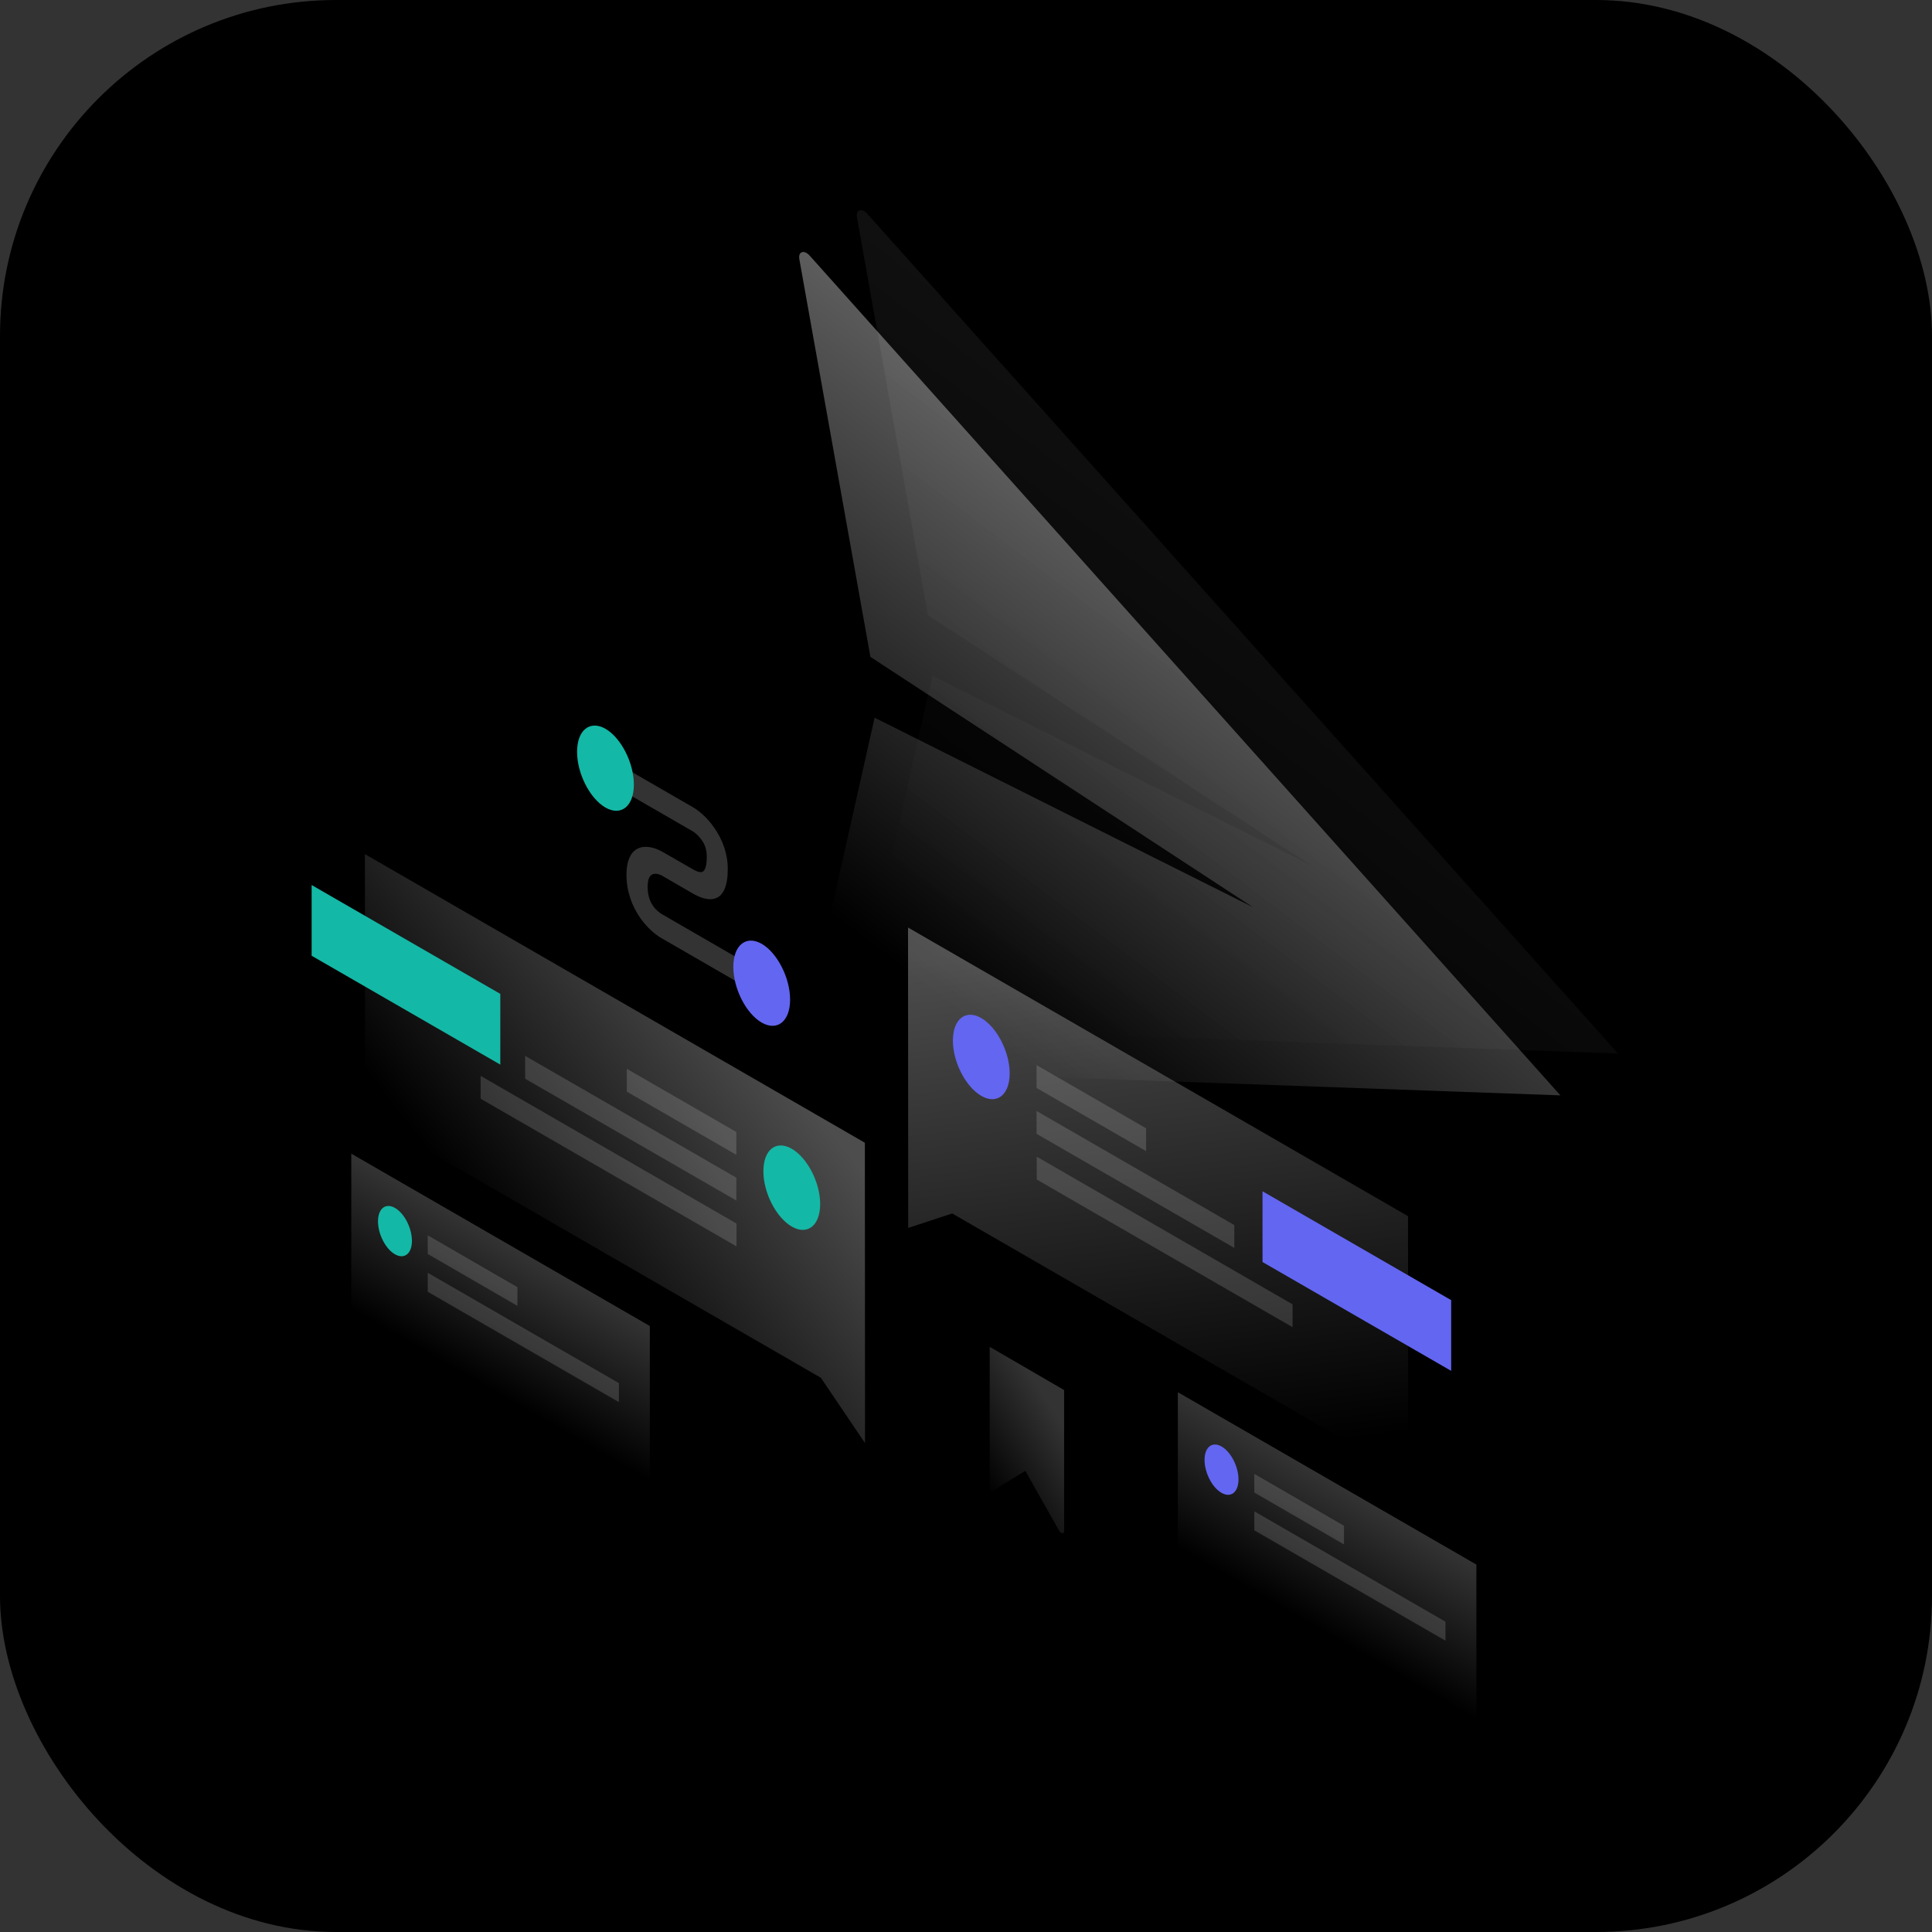 <svg width="1150" height="1150" viewBox="0 0 1150 1150" fill="none" xmlns="http://www.w3.org/2000/svg">
<rect x="0" y="0" width="1150" height="1150" fill="#333333" stroke="none"/>
<rect width="1150" height="1150" rx="200" fill="black"/>
<path opacity="0.07" d="M516.2 127.2L963.1 627.1L516.1 611.1C512.8 611 509.2 605.6 510 602L555 402.2L780.2 515L552.3 366.1L510.1 129.4C509.3 124.8 512.9 123.6 516.2 127.2Z" fill="url(#paint0_linear_287_1302)"/>
<path opacity="0.4" d="M481.9 152.1L928.8 652L481.8 636C478.5 635.9 474.9 630.5 475.7 626.9L520.6 427.2L745.8 540L518.1 391L475.8 154.3C475 149.7 478.6 148.5 481.9 152.1Z" fill="url(#paint1_linear_287_1302)"/>
<path opacity="0.3" d="M514.8 680.2L217.2 508.4L217.3 663.5L488.6 820.1L514.9 859L514.8 680.2Z" fill="url(#paint2_linear_287_1302)"/>
<path d="M185.5 568.9V526.8L297.8 591.6V633.7L185.5 568.9Z" fill="#14B8A6"/>
<path opacity="0.15" d="M438.3 673.8L373.1 636.2V649.8L438.3 687.4V673.8Z" fill="white"/>
<path opacity="0.15" d="M438.3 701L312.6 628.5V642.1L438.3 714.6V701Z" fill="white"/>
<path opacity="0.15" d="M438.4 728.3L286.1 640.4V654L438.4 741.9V728.3Z" fill="white"/>
<path d="M454.4 697.2C454.4 710 462 724.7 471.3 730.1C480.6 735.5 488.2 729.5 488.2 716.7C488.2 703.9 480.6 689.2 471.3 683.8C461.9 678.4 454.4 684.4 454.4 697.2Z" fill="#14B8A6"/>
<path opacity="0.3" d="M540.5 552.1L838.1 723.9L838.2 879L566.8 722.3L540.6 730.9L540.5 552.1Z" fill="url(#paint3_linear_287_1302)"/>
<path d="M751.5 751.2V709.1L863.8 773.9V816L751.5 751.2Z" fill="#6366F1"/>
<path opacity="0.15" d="M617 634L682.2 671.6V685.2L617 647.6V634Z" fill="white"/>
<path opacity="0.15" d="M617 661.3L734.7 729.2V742.8L617 674.9V661.3Z" fill="white"/>
<path opacity="0.15" d="M617.1 688.5L769.4 776.4V790L617.1 702.1V688.5Z" fill="white"/>
<path d="M601 638.9C601 651.7 593.4 657.7 584.1 652.3C574.8 646.9 567.2 632.2 567.2 619.4C567.2 606.6 574.8 600.6 584.1 606C593.4 611.4 601 626.2 601 638.9Z" fill="#6366F1"/>
<path opacity="0.2" d="M878.8 931.3L701.1 828.7V921.3L878.8 1023.9V931.3Z" fill="url(#paint4_linear_287_1302)"/>
<path opacity="0.15" d="M746.6 877.3L800 908.2V919.3L746.6 888.4V877.3Z" fill="white"/>
<path opacity="0.15" d="M746.6 899.6L860.4 965.3V976.6L746.6 910.9V899.6Z" fill="white"/>
<path d="M737.2 880.6C737.2 888.2 732.7 891.8 727.1 888.6C721.5 885.4 717 876.6 717 869C717 861.4 721.5 857.8 727.1 861C732.7 864.2 737.2 873 737.2 880.6Z" fill="#6366F1"/>
<path opacity="0.2" d="M386.8 789.3L209.1 686.7V779.3L386.8 881.9V789.3Z" fill="url(#paint5_linear_287_1302)"/>
<path opacity="0.15" d="M254.6 735.3L308 766.2V777.3L254.6 746.4V735.3Z" fill="white"/>
<path opacity="0.15" d="M254.6 757.6L368.4 823.3V834.6L254.6 768.9V757.6Z" fill="white"/>
<path d="M245.2 738.6C245.2 746.2 240.7 749.8 235.1 746.6C229.5 743.4 225 734.6 225 727C225 719.4 229.5 715.8 235.1 719C240.7 722.2 245.2 731 245.2 738.6Z" fill="#14B8A6"/>
<path opacity="0.2" d="M412.3 494.8L369.5 470.1V455.7L412.3 480.4C415.8 482.4 420.9 486.5 425.2 492.8C429.9 499.5 433.2 508 433.2 517.2C433.2 527.4 430.6 533.2 425.7 534.8C421.1 536.3 415.6 533.7 412.3 531.8L394.7 521.6L394.6 521.5C393.1 520.6 390.7 519.7 388.8 520.3C387.2 520.8 385.5 522.3 385.5 528C385.5 533.7 387.3 537.1 388.7 539.2C390.5 541.8 392.9 543.6 394.4 544.4L394.6 544.5L448.4 575.6V590L394.9 559.1C391.2 557.2 385.9 553.1 381.3 546.7C376.3 539.6 372.9 530.7 372.9 520.8C372.9 510.9 376.3 505.9 381.2 504.5C385.8 503.2 391.1 505.1 394.8 507.3L412.2 517.3C414.7 518.8 416.6 519.4 417.9 519C418.9 518.7 420.7 517.3 420.7 510C420.7 505.2 419.2 502.1 417.7 500.1C416 497.5 413.7 495.6 412.3 494.8Z" fill="white"/>
<path d="M377.3 467C377.3 479.9 369.7 486 360.4 480.7C351.1 475.3 343.5 460.5 343.5 447.5C343.5 434.6 351.1 428.5 360.4 433.8C369.7 439.2 377.3 454.1 377.3 467Z" fill="#14B8A6"/>
<path d="M470.3 595C470.3 607.9 462.7 614 453.4 608.7C444.1 603.3 436.5 588.5 436.5 575.5C436.5 562.6 444.1 556.5 453.4 561.8C462.7 567.2 470.3 582.1 470.3 595Z" fill="#6366F1"/>
<path opacity="0.2" d="M589.1 801.7V886C589.1 886.9 590 887.9 590.6 887.6L610.3 875.5L630.4 911.1C631.5 913 633.4 913.2 633.4 911.4V827.4L589.1 801.7Z" fill="url(#paint6_linear_287_1302)"/>
<defs>
<linearGradient id="paint0_linear_287_1302" x1="795.738" y1="298.765" x2="592.093" y2="567.696" gradientUnits="userSpaceOnUse">
<stop stop-color="white"/>
<stop offset="1" stop-color="white" stop-opacity="0"/>
</linearGradient>
<linearGradient id="paint1_linear_287_1302" x1="761.483" y1="323.675" x2="557.838" y2="592.606" gradientUnits="userSpaceOnUse">
<stop stop-color="white"/>
<stop offset="1" stop-color="white" stop-opacity="0"/>
</linearGradient>
<linearGradient id="paint2_linear_287_1302" x1="449.925" y1="618.046" x2="296.274" y2="738.35" gradientUnits="userSpaceOnUse">
<stop stop-color="white"/>
<stop offset="1" stop-color="white" stop-opacity="0"/>
</linearGradient>
<linearGradient id="paint3_linear_287_1302" x1="668.339" y1="557.096" x2="706.81" y2="869.128" gradientUnits="userSpaceOnUse">
<stop stop-color="white"/>
<stop offset="1" stop-color="white" stop-opacity="0"/>
</linearGradient>
<linearGradient id="paint4_linear_287_1302" x1="809.982" y1="891.584" x2="769.898" y2="961.03" gradientUnits="userSpaceOnUse">
<stop stop-color="white"/>
<stop offset="1" stop-color="white" stop-opacity="0"/>
</linearGradient>
<linearGradient id="paint5_linear_287_1302" x1="317.982" y1="749.583" x2="277.898" y2="819.028" gradientUnits="userSpaceOnUse">
<stop stop-color="white"/>
<stop offset="1" stop-color="white" stop-opacity="0"/>
</linearGradient>
<linearGradient id="paint6_linear_287_1302" x1="630.407" y1="844.791" x2="579.986" y2="876.723" gradientUnits="userSpaceOnUse">
<stop stop-color="white"/>
<stop offset="1" stop-color="white" stop-opacity="0"/>
</linearGradient>
</defs>
</svg>
